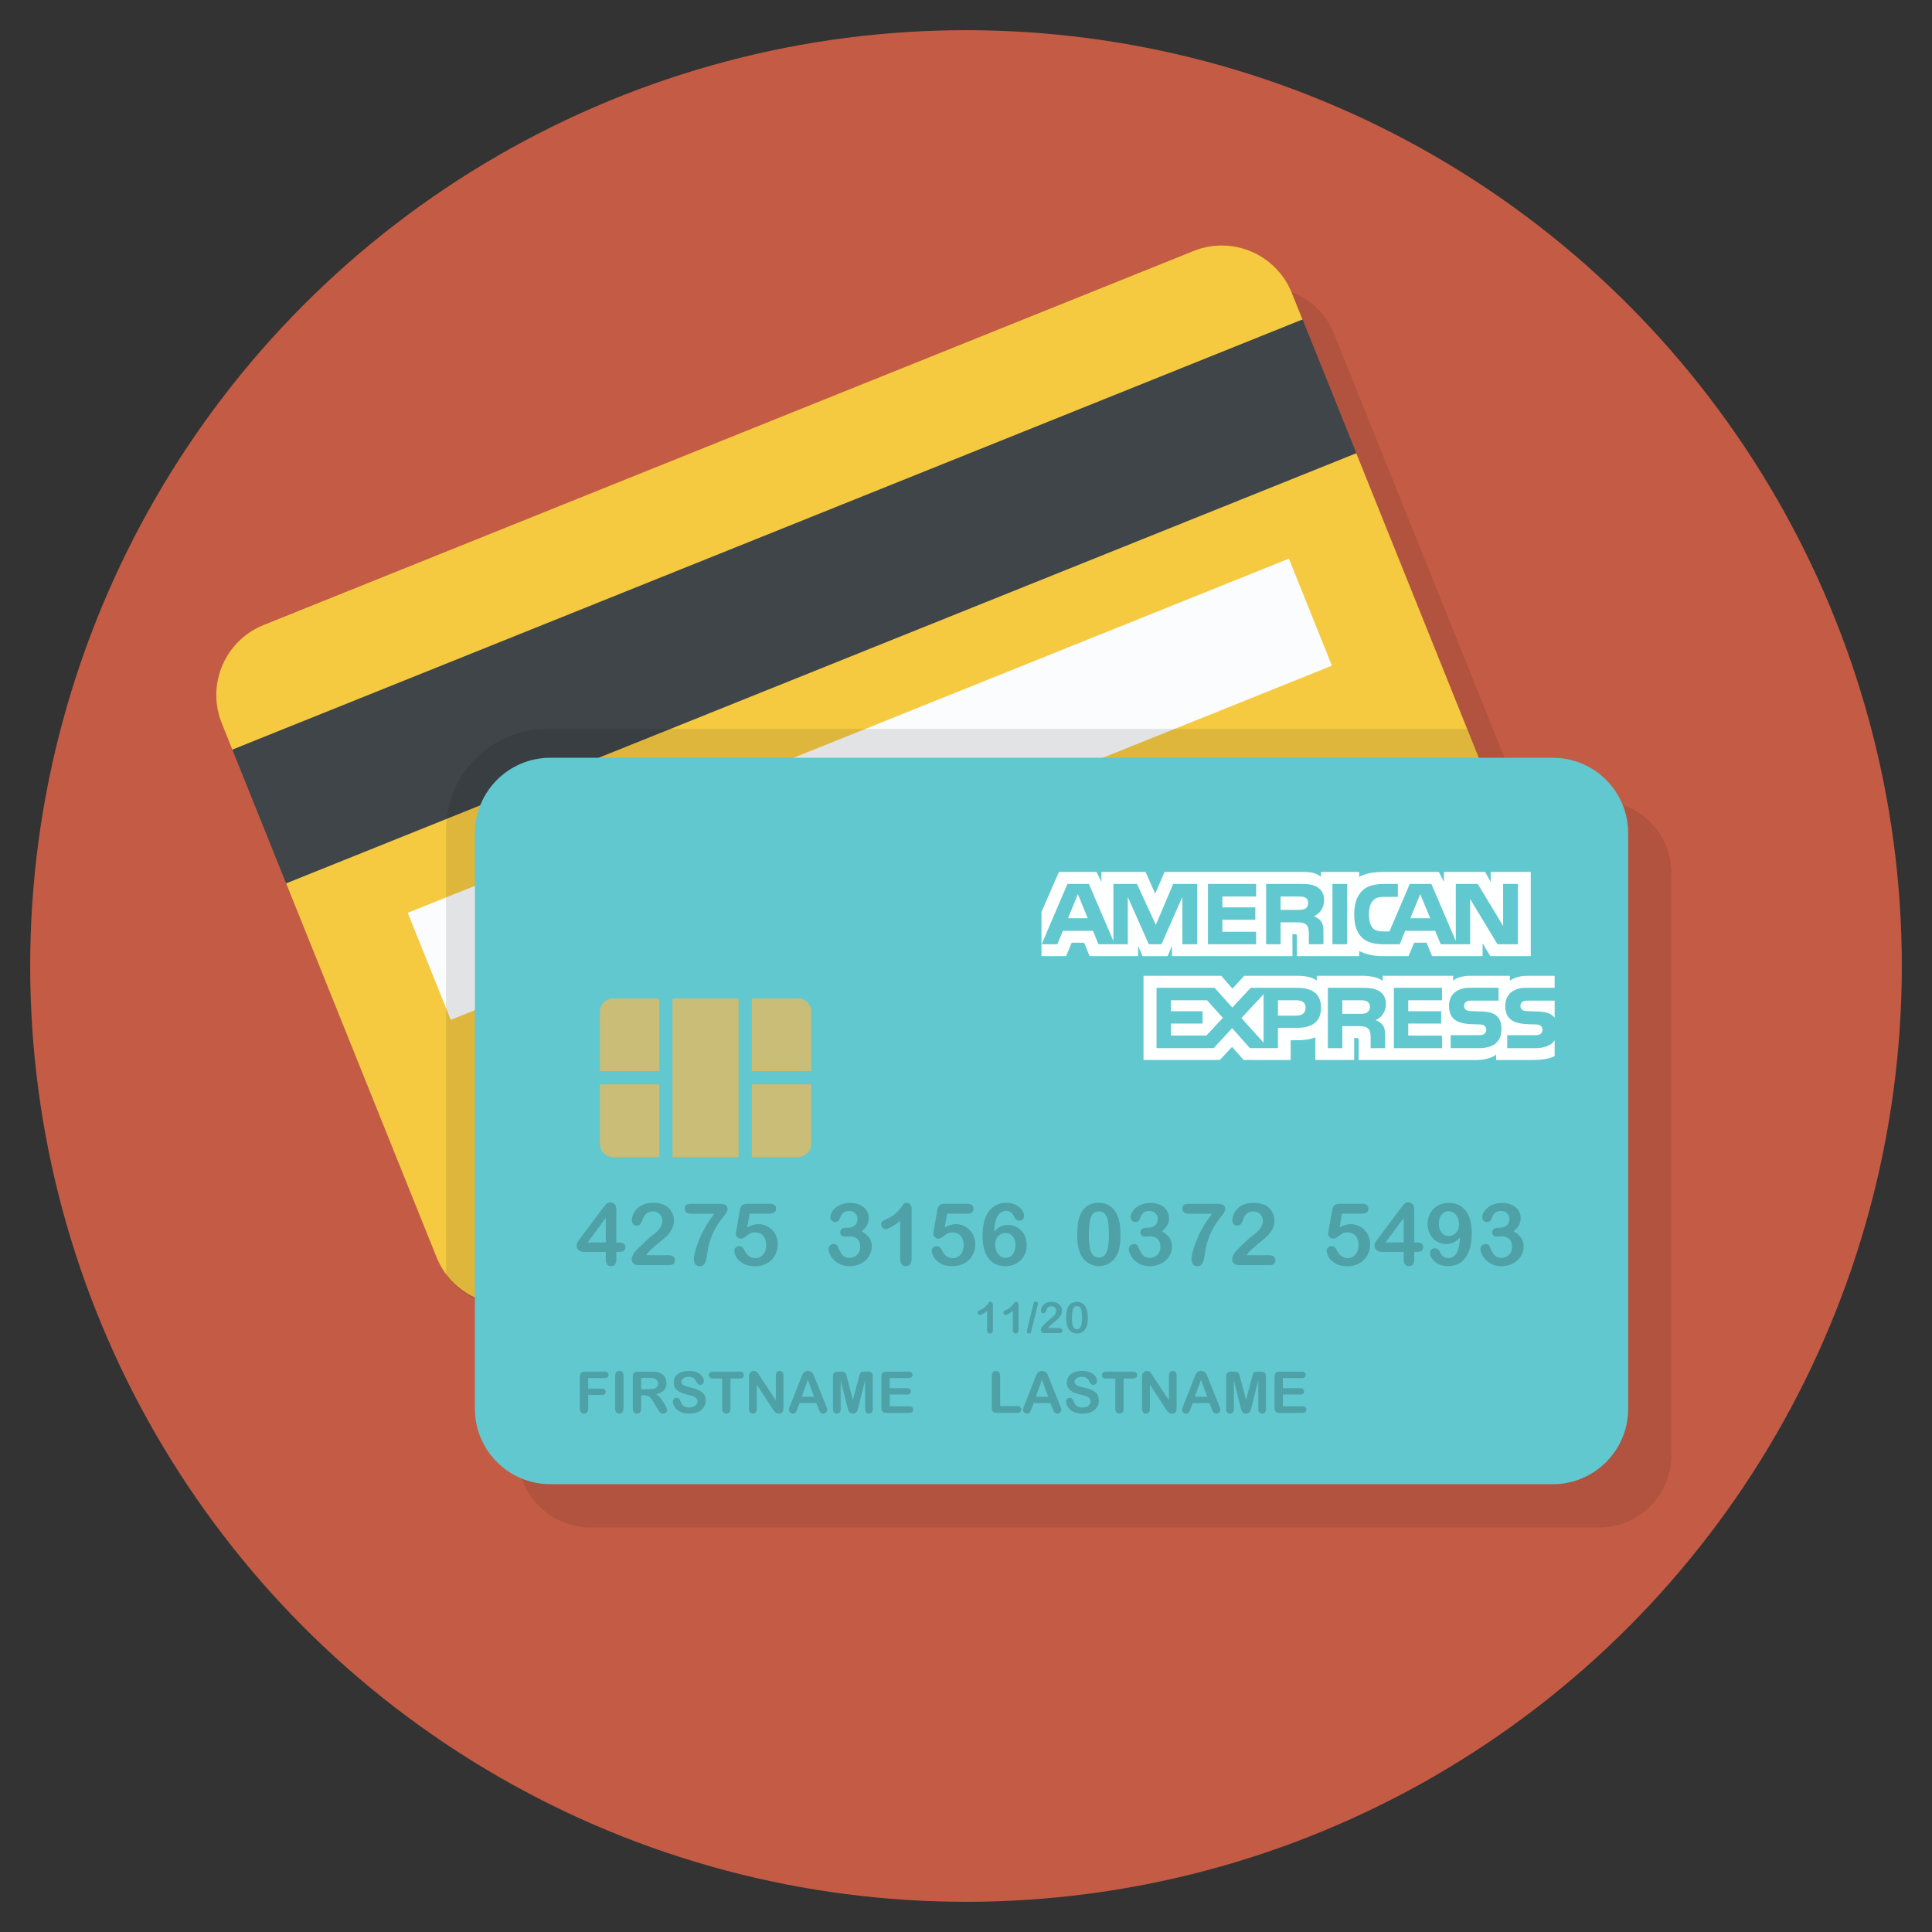 <?xml version="1.0" ?><!DOCTYPE svg  PUBLIC '-//W3C//DTD SVG 1.1//EN'  'http://www.w3.org/Graphics/SVG/1.1/DTD/svg11.dtd'><svg enable-background="new 0 0 128 128" id="Слой_1" version="1.1" viewBox="0 0 128 128" xml:space="preserve" xmlns="http://www.w3.org/2000/svg" xmlns:xlink="http://www.w3.org/1999/xlink"><rect x="0" y="0" width="128" height="128" fill="#333333" stroke="none"/><g><circle cx="64" cy="64" fill="#C45C45" r="62"/><path d="M105.961,53.068h-5.126L88.363,22.058c-0.984-2.447-3.766-3.633-6.213-2.648L20.123,44.358   c-2.447,0.984-3.633,3.766-2.648,6.213l14.396,35.793c0.477,1.186,1.38,2.067,2.458,2.557v7.503c0,2.637,2.138,4.775,4.775,4.775   h66.856c2.637,0,4.775-2.138,4.775-4.775v-38.58C110.737,55.206,108.599,53.068,105.961,53.068z" fill="#030709" opacity="0.1"/><path d="M97.037,61.282l-61.611,24.78c-2.562,1.03-5.474-0.211-6.505-2.773L18.97,58.548l-0.667-4.146l-2.897-4.716   l-0.713-1.772c-1.03-2.562,0.211-5.474,2.773-6.505l61.611-24.78c2.562-1.03,5.474,0.211,6.505,2.773l0.713,1.772l0.965,4.885   l2.6,3.977l9.951,24.742C100.841,57.34,99.599,60.252,97.037,61.282z" fill="#F5CA41"/><rect fill="#3F4549" height="9.551" transform="matrix(-0.928 0.373 -0.373 -0.928 116.34 57.206)" width="76.407" x="14.43" y="35.088"/><rect fill="#FAFCFD" height="7.641" transform="matrix(0.928 -0.373 0.373 0.928 -15.342 25.278)" width="62.909" x="26.169" y="48.448"/><path d="M29.554,54.978v29.498c1.25,1.759,3.574,2.511,5.664,1.67l62.027-24.948   c2.447-0.984,3.633-3.766,2.648-6.213l-2.692-6.694H36.24C32.553,48.293,29.554,51.292,29.554,54.978z" fill="#030709" opacity="0.1"/><path d="M102.872,98.333H36.464c-2.761,0-5-2.239-5-5V55.203c0-2.761,2.239-5,5-5h66.407c2.761,0,5,2.239,5,5   v38.131C107.872,96.095,105.633,98.333,102.872,98.333z" fill="#62C8CF"/><path d="M72.065,60.835l-0.654-1.594l-0.65,1.594 M86.474,60.2c-0.131,0.08-0.287,0.082-0.473,0.082h-1.161v-0.888   h1.177c0.167,0,0.34,0.007,0.453,0.072c0.124,0.058,0.201,0.182,0.201,0.353C86.671,59.995,86.598,60.136,86.474,60.2z    M94.756,60.835l-0.661-1.594l-0.658,1.594H94.756z M79.318,62.56h-0.98l-0.004-3.131l-1.386,3.131H76.11l-1.389-3.134v3.134   h-1.944l-0.367-0.892h-1.99l-0.371,0.892h-1.038l1.711-3.998h1.42l1.625,3.785v-3.785h1.56l1.251,2.712l1.149-2.712h1.591   L79.318,62.56L79.318,62.56z M83.223,62.56H80.03v-3.998h3.192v0.833h-2.237v0.721h2.183v0.82h-2.183v0.798h2.237V62.56z    M87.724,59.639c0,0.637-0.425,0.967-0.673,1.066c0.209,0.08,0.388,0.22,0.473,0.337c0.135,0.199,0.158,0.376,0.158,0.734v0.785   h-0.964l-0.004-0.504c0-0.241,0.023-0.587-0.151-0.779c-0.14-0.141-0.352-0.171-0.697-0.171h-1.026v1.454h-0.956v-3.998h2.198   c0.488,0,0.848,0.013,1.157,0.191C87.543,58.932,87.724,59.193,87.724,59.639z M89.253,62.56h-0.975v-3.998h0.975V62.56z    M100.566,62.56h-1.354L97.4,59.559v3.001h-1.946l-0.372-0.892h-1.985l-0.361,0.892h-1.118c-0.465,0-1.053-0.103-1.386-0.442   c-0.336-0.339-0.511-0.799-0.511-1.526c0-0.593,0.104-1.135,0.515-1.563c0.309-0.319,0.793-0.466,1.451-0.466h0.925v0.857h-0.906   c-0.349,0-0.546,0.052-0.735,0.237c-0.163,0.168-0.275,0.487-0.275,0.906c0,0.428,0.085,0.737,0.263,0.939   c0.147,0.158,0.414,0.206,0.666,0.206h0.429l1.347-3.144h1.432l1.618,3.782v-3.782h1.455l1.68,2.784v-2.784h0.979V62.56   L100.566,62.56z M69,63.345h1.633l0.368-0.888h0.824l0.367,0.888h3.213v-0.679l0.287,0.682h1.668l0.287-0.692v0.689h7.984   l-0.004-1.458h0.154c0.108,0.004,0.14,0.014,0.14,0.192v1.265h4.129v-0.339c0.333,0.178,0.851,0.339,1.533,0.339h1.737l0.372-0.888   h0.824l0.364,0.888h3.348v-0.844l0.507,0.844h2.683v-5.576h-2.655v0.659l-0.372-0.659h-2.724v0.659l-0.341-0.659h-3.68   c-0.616,0-1.157,0.086-1.595,0.326v-0.326h-2.539v0.326c-0.278-0.247-0.658-0.326-1.079-0.326h-9.277l-0.622,1.44l-0.639-1.44   H72.97v0.659l-0.321-0.659h-2.492L69,60.421L69,63.345z" fill="#FEFFFF"/><path d="M103,66.294h-1.742c-0.174,0-0.289,0.007-0.387,0.072c-0.101,0.065-0.14,0.161-0.14,0.288   c0,0.151,0.085,0.253,0.209,0.298c0.101,0.035,0.209,0.045,0.368,0.045l0.518,0.014c0.523,0.013,0.872,0.103,1.084,0.322   c0.039,0.031,0.062,0.065,0.089,0.099 M103,68.931c-0.232,0.339-0.684,0.512-1.297,0.512h-1.846v-0.858h1.838   c0.182,0,0.31-0.024,0.387-0.099c0.067-0.062,0.113-0.152,0.113-0.261c0-0.116-0.046-0.209-0.117-0.264   c-0.069-0.061-0.17-0.089-0.337-0.089c-0.897-0.031-2.017,0.028-2.017-1.238c0-0.58,0.368-1.191,1.371-1.191H103v-0.796h-1.769   c-0.534,0-0.921,0.128-1.196,0.327v-0.327h-2.616c-0.418,0-0.909,0.104-1.142,0.327v-0.327h-4.671v0.327   c-0.372-0.268-0.999-0.327-1.289-0.327h-3.081v0.327c-0.294-0.285-0.948-0.327-1.347-0.327h-3.449l-0.789,0.854l-0.739-0.854   h-5.151v5.58h5.054l0.813-0.868l0.766,0.868l3.116,0.003v-1.313h0.306c0.413,0.006,0.901-0.01,1.331-0.196v1.506h2.57v-1.454h0.124   c0.158,0,0.174,0.007,0.174,0.165v1.29h7.807c0.496,0,1.014-0.127,1.301-0.357v0.357h2.476c0.515,0,1.019-0.072,1.401-0.257V68.931   L103,68.931z M99.188,67.333c0.186,0.193,0.286,0.436,0.286,0.847c0,0.86-0.537,1.262-1.501,1.262h-1.861v-0.858h1.854   c0.181,0,0.31-0.024,0.39-0.099c0.066-0.062,0.113-0.152,0.113-0.261c0-0.116-0.051-0.209-0.117-0.264   c-0.073-0.061-0.174-0.089-0.34-0.089c-0.894-0.031-2.013,0.028-2.013-1.238c0-0.58,0.364-1.191,1.366-1.191h1.916v0.851h-1.753   c-0.174,0-0.287,0.007-0.383,0.072c-0.105,0.065-0.144,0.161-0.144,0.288c0,0.151,0.089,0.253,0.209,0.298   c0.101,0.035,0.209,0.045,0.372,0.045l0.514,0.014C98.615,67.024,98.972,67.114,99.188,67.333z M90.565,67.086   c-0.128,0.076-0.286,0.082-0.472,0.082h-1.161v-0.898h1.177c0.17,0,0.34,0.004,0.456,0.072c0.124,0.065,0.198,0.189,0.198,0.36   S90.689,67.012,90.565,67.086z M91.142,67.584c0.213,0.079,0.387,0.219,0.468,0.336c0.135,0.195,0.154,0.377,0.158,0.73v0.793   h-0.959v-0.5c0-0.241,0.023-0.597-0.154-0.783c-0.14-0.143-0.352-0.178-0.701-0.178h-1.021v1.461h-0.96v-3.999h2.206   c0.484,0,0.836,0.021,1.15,0.189c0.302,0.182,0.491,0.432,0.491,0.888C91.819,67.159,91.394,67.484,91.142,67.584z M92.349,65.443   h3.189v0.827h-2.238v0.727h2.183v0.816h-2.183v0.796l2.238,0.004v0.83h-3.189V65.443z M85.902,67.289h-1.235v-1.018h1.246   c0.345,0,0.585,0.141,0.585,0.49C86.497,67.107,86.269,67.289,85.902,67.289z M83.715,69.079l-1.467-1.629l1.467-1.577V69.079z    M79.926,68.609h-2.35v-0.796h2.098v-0.816h-2.098V66.27h2.396l1.045,1.165L79.926,68.609z M87.523,66.761   c0,1.111-0.829,1.34-1.664,1.34h-1.192v1.341h-1.857l-1.177-1.324l-1.223,1.324h-3.785v-3.999h3.844l1.176,1.311l1.216-1.311h3.054   C86.671,65.443,87.523,65.653,87.523,66.761z" fill="#FEFFFF"/><rect fill="#C9BD77" height="10.506" width="4.378" x="44.557" y="66.15"/><path d="M53.75,67.025c0-0.484-0.392-0.876-0.875-0.876H49.81v4.815h3.94V67.025z" fill="#C9BD77"/><path d="M49.81,76.656h3.064c0.484,0,0.875-0.392,0.875-0.876v-3.94h-3.94V76.656z" fill="#C9BD77"/><path d="M39.742,75.78c0,0.483,0.392,0.876,0.875,0.876h3.064V71.84h-3.94V75.78z" fill="#C9BD77"/><path d="M43.681,66.15h-3.064c-0.484,0-0.875,0.392-0.875,0.876v3.94h3.94V66.15z" fill="#C9BD77"/><g opacity="0.2"><path d="M40.134,83.463v-0.52h-1.405c-0.177,0-0.31-0.04-0.399-0.12c-0.089-0.08-0.133-0.189-0.133-0.327    c0-0.035,0.007-0.071,0.02-0.108c0.013-0.036,0.033-0.075,0.059-0.115c0.026-0.04,0.053-0.079,0.081-0.116    s0.062-0.083,0.104-0.137l1.483-1.984c0.097-0.131,0.177-0.225,0.239-0.284c0.062-0.059,0.138-0.088,0.225-0.088    c0.284,0,0.425,0.162,0.425,0.487v2.166h0.12c0.144,0,0.259,0.02,0.346,0.059s0.13,0.125,0.13,0.257    c0,0.108-0.035,0.187-0.106,0.236c-0.071,0.049-0.177,0.074-0.319,0.074h-0.171v0.52c0,0.144-0.032,0.25-0.095,0.32    s-0.148,0.105-0.255,0.105c-0.104,0-0.189-0.036-0.253-0.108C40.166,83.709,40.134,83.603,40.134,83.463z M38.931,82.316h1.203    v-1.626L38.931,82.316z" fill="#020507"/><path d="M42.811,83.158h1.461c0.146,0,0.256,0.03,0.333,0.09c0.076,0.06,0.115,0.141,0.115,0.243    c0,0.091-0.03,0.169-0.091,0.232s-0.152,0.095-0.276,0.095h-2.059c-0.14,0-0.249-0.039-0.327-0.116s-0.118-0.168-0.118-0.273    c0-0.067,0.025-0.156,0.076-0.267c0.05-0.111,0.105-0.198,0.165-0.262c0.248-0.257,0.472-0.478,0.672-0.662    c0.2-0.184,0.342-0.305,0.428-0.362c0.153-0.108,0.28-0.217,0.382-0.326c0.102-0.109,0.179-0.221,0.232-0.336    c0.053-0.115,0.08-0.227,0.08-0.337c0-0.119-0.028-0.226-0.085-0.32c-0.057-0.094-0.134-0.167-0.232-0.22s-0.205-0.078-0.32-0.078    c-0.244,0-0.437,0.107-0.576,0.322c-0.019,0.028-0.05,0.104-0.094,0.229c-0.044,0.125-0.093,0.221-0.148,0.288    c-0.055,0.067-0.136,0.101-0.242,0.101c-0.093,0-0.171-0.031-0.232-0.092c-0.062-0.062-0.092-0.146-0.092-0.252    c0-0.129,0.029-0.263,0.087-0.403c0.058-0.14,0.144-0.267,0.259-0.381c0.115-0.114,0.26-0.206,0.437-0.276s0.383-0.105,0.62-0.105    c0.285,0,0.529,0.045,0.73,0.134c0.131,0.06,0.245,0.142,0.344,0.246c0.099,0.104,0.176,0.225,0.231,0.362    s0.083,0.279,0.083,0.427c0,0.231-0.057,0.442-0.172,0.631s-0.232,0.338-0.351,0.445c-0.119,0.107-0.319,0.276-0.6,0.505    c-0.281,0.229-0.473,0.408-0.578,0.534C42.904,83.027,42.858,83.088,42.811,83.158z" fill="#020507"/><path d="M45.831,79.756h1.864c0.179,0,0.309,0.028,0.389,0.084c0.08,0.056,0.12,0.148,0.12,0.277    c0,0.078-0.047,0.182-0.141,0.311c-0.094,0.129-0.201,0.271-0.322,0.427c-0.12,0.156-0.244,0.349-0.372,0.581    c-0.128,0.231-0.245,0.514-0.351,0.848c-0.045,0.147-0.076,0.27-0.095,0.367s-0.039,0.223-0.062,0.378    c-0.022,0.155-0.042,0.273-0.059,0.355c-0.039,0.19-0.095,0.322-0.166,0.396s-0.167,0.111-0.287,0.111    c-0.114,0-0.205-0.04-0.274-0.119c-0.069-0.079-0.104-0.196-0.104-0.351c0-0.119,0.025-0.282,0.076-0.487    c0.05-0.205,0.132-0.451,0.246-0.737c0.114-0.286,0.256-0.58,0.427-0.881c0.171-0.301,0.374-0.601,0.609-0.9h-1.497    c-0.157,0-0.274-0.028-0.351-0.085c-0.077-0.057-0.116-0.146-0.116-0.267c0-0.129,0.041-0.212,0.123-0.249    S45.683,79.756,45.831,79.756z" fill="#020507"/><path d="M50.996,80.408h-1.329l-0.159,0.907c0.265-0.142,0.509-0.213,0.733-0.213c0.179,0,0.347,0.034,0.502,0.101    c0.156,0.067,0.292,0.16,0.41,0.278c0.118,0.118,0.21,0.259,0.277,0.421c0.067,0.162,0.101,0.337,0.101,0.523    c0,0.27-0.061,0.517-0.182,0.739s-0.296,0.398-0.525,0.529c-0.229,0.131-0.492,0.196-0.79,0.196c-0.334,0-0.605-0.062-0.813-0.185    c-0.208-0.123-0.355-0.264-0.442-0.424s-0.13-0.299-0.13-0.418c0-0.073,0.03-0.142,0.091-0.207    c0.061-0.065,0.137-0.098,0.228-0.098c0.157,0,0.273,0.09,0.35,0.271c0.075,0.166,0.175,0.295,0.302,0.388    c0.127,0.092,0.269,0.139,0.425,0.139c0.144,0,0.27-0.037,0.378-0.112c0.108-0.075,0.192-0.177,0.25-0.308    c0.059-0.131,0.088-0.279,0.088-0.445c0-0.179-0.032-0.332-0.095-0.459c-0.063-0.127-0.148-0.222-0.255-0.284    c-0.106-0.062-0.225-0.094-0.355-0.094c-0.16,0-0.275,0.02-0.344,0.059c-0.069,0.039-0.168,0.108-0.298,0.206    c-0.13,0.098-0.236,0.147-0.32,0.147c-0.091,0-0.173-0.033-0.243-0.099c-0.071-0.066-0.106-0.141-0.106-0.225    c0-0.009,0.01-0.073,0.031-0.19l0.235-1.34c0.026-0.16,0.075-0.277,0.146-0.35c0.071-0.073,0.187-0.109,0.347-0.109h1.477    c0.291,0,0.437,0.111,0.437,0.333c0,0.097-0.035,0.175-0.106,0.235S51.134,80.408,50.996,80.408z" fill="#020507"/><path d="M56.184,81.342c0.172,0,0.319-0.05,0.444-0.151c0.124-0.101,0.186-0.245,0.186-0.434    c0-0.144-0.049-0.267-0.148-0.371c-0.099-0.104-0.232-0.155-0.4-0.155c-0.114,0-0.208,0.016-0.281,0.048    c-0.074,0.032-0.132,0.074-0.175,0.126s-0.083,0.119-0.122,0.201c-0.038,0.082-0.073,0.159-0.105,0.232    c-0.019,0.039-0.052,0.07-0.101,0.092c-0.049,0.022-0.104,0.034-0.168,0.034c-0.075,0-0.143-0.03-0.206-0.091    s-0.094-0.141-0.094-0.242c0-0.097,0.029-0.199,0.088-0.306s0.145-0.209,0.257-0.306s0.253-0.175,0.421-0.234    c0.168-0.059,0.355-0.088,0.562-0.088c0.181,0,0.346,0.025,0.495,0.074c0.149,0.049,0.279,0.121,0.389,0.214    s0.193,0.201,0.249,0.325c0.056,0.123,0.084,0.256,0.084,0.397c0,0.187-0.041,0.346-0.122,0.48s-0.197,0.263-0.348,0.39    c0.146,0.078,0.268,0.168,0.368,0.269c0.1,0.101,0.175,0.212,0.225,0.334c0.05,0.122,0.076,0.254,0.076,0.396    c0,0.17-0.034,0.334-0.102,0.492s-0.168,0.3-0.301,0.424c-0.132,0.124-0.29,0.221-0.471,0.291s-0.383,0.105-0.603,0.105    c-0.224,0-0.424-0.04-0.602-0.12s-0.323-0.18-0.438-0.301c-0.115-0.12-0.201-0.245-0.26-0.374s-0.088-0.235-0.088-0.319    c0-0.108,0.035-0.195,0.105-0.262c0.07-0.066,0.157-0.099,0.262-0.099c0.052,0,0.103,0.015,0.151,0.046s0.08,0.068,0.095,0.111    c0.097,0.259,0.201,0.452,0.312,0.578s0.267,0.189,0.469,0.189c0.116,0,0.227-0.028,0.334-0.085    c0.107-0.057,0.196-0.141,0.266-0.253c0.07-0.112,0.105-0.242,0.105-0.389c0-0.218-0.06-0.389-0.179-0.513    c-0.119-0.124-0.285-0.186-0.498-0.186c-0.037,0-0.095,0.004-0.173,0.011s-0.129,0.011-0.151,0.011    c-0.103,0-0.182-0.026-0.238-0.077s-0.084-0.123-0.084-0.214c0-0.09,0.034-0.162,0.101-0.217c0.067-0.055,0.167-0.083,0.299-0.083    H56.184z" fill="#020507"/><path d="M59.637,83.435v-2.546c-0.474,0.364-0.793,0.546-0.957,0.546c-0.078,0-0.148-0.031-0.208-0.094    c-0.061-0.062-0.091-0.135-0.091-0.217c0-0.095,0.03-0.165,0.09-0.21c0.06-0.045,0.165-0.103,0.316-0.173    c0.226-0.106,0.406-0.218,0.541-0.336c0.135-0.118,0.255-0.249,0.36-0.395c0.104-0.146,0.173-0.235,0.204-0.269    s0.091-0.05,0.179-0.05c0.099,0,0.178,0.038,0.238,0.115c0.06,0.076,0.09,0.182,0.09,0.316v3.204c0,0.375-0.128,0.562-0.383,0.562    c-0.114,0-0.205-0.038-0.274-0.115C59.671,83.698,59.637,83.585,59.637,83.435z" fill="#020507"/><path d="M64.077,80.408h-1.329l-0.159,0.907c0.265-0.142,0.509-0.213,0.733-0.213c0.179,0,0.347,0.034,0.502,0.101    c0.156,0.067,0.292,0.16,0.41,0.278s0.21,0.259,0.277,0.421c0.067,0.162,0.101,0.337,0.101,0.523c0,0.27-0.061,0.517-0.182,0.739    c-0.121,0.222-0.296,0.398-0.525,0.529c-0.229,0.131-0.492,0.196-0.79,0.196c-0.334,0-0.605-0.062-0.813-0.185    c-0.208-0.123-0.355-0.264-0.442-0.424s-0.13-0.299-0.13-0.418c0-0.073,0.03-0.142,0.091-0.207    c0.061-0.065,0.137-0.098,0.228-0.098c0.157,0,0.273,0.09,0.35,0.271c0.075,0.166,0.175,0.295,0.302,0.388    c0.127,0.092,0.269,0.139,0.425,0.139c0.144,0,0.27-0.037,0.378-0.112c0.108-0.075,0.192-0.177,0.25-0.308    c0.059-0.131,0.088-0.279,0.088-0.445c0-0.179-0.032-0.332-0.095-0.459s-0.148-0.222-0.255-0.284    c-0.106-0.062-0.225-0.094-0.355-0.094c-0.16,0-0.275,0.02-0.344,0.059s-0.168,0.108-0.298,0.206    c-0.13,0.098-0.236,0.147-0.32,0.147c-0.091,0-0.173-0.033-0.243-0.099c-0.071-0.066-0.106-0.141-0.106-0.225    c0-0.009,0.01-0.073,0.031-0.19l0.235-1.34c0.026-0.16,0.075-0.277,0.146-0.35c0.071-0.073,0.187-0.109,0.347-0.109h1.477    c0.291,0,0.437,0.111,0.437,0.333c0,0.097-0.035,0.175-0.106,0.235S64.215,80.408,64.077,80.408z" fill="#020507"/><path d="M65.868,81.6c0.127-0.151,0.265-0.263,0.414-0.336c0.149-0.073,0.316-0.109,0.501-0.109    c0.177,0,0.341,0.033,0.491,0.099c0.15,0.066,0.282,0.16,0.395,0.283c0.113,0.122,0.2,0.266,0.262,0.432    c0.062,0.166,0.092,0.34,0.092,0.52c0,0.263-0.06,0.502-0.18,0.716c-0.12,0.215-0.288,0.382-0.504,0.502    c-0.215,0.12-0.459,0.18-0.732,0.18c-0.313,0-0.584-0.076-0.811-0.229c-0.228-0.153-0.402-0.379-0.522-0.679    c-0.12-0.299-0.18-0.665-0.18-1.098c0-0.353,0.036-0.668,0.109-0.946s0.177-0.508,0.313-0.691    c0.136-0.183,0.301-0.321,0.495-0.414c0.194-0.093,0.415-0.14,0.663-0.14c0.239,0,0.449,0.047,0.631,0.14    c0.182,0.093,0.319,0.209,0.411,0.347s0.139,0.27,0.139,0.397c0,0.076-0.029,0.146-0.087,0.208    c-0.058,0.062-0.132,0.094-0.221,0.094c-0.078,0-0.151-0.025-0.218-0.074s-0.117-0.118-0.148-0.206    c-0.043-0.112-0.111-0.202-0.204-0.27c-0.093-0.068-0.201-0.102-0.325-0.102c-0.099,0-0.197,0.028-0.295,0.085    c-0.098,0.057-0.18,0.134-0.248,0.231C65.972,80.74,65.892,81.093,65.868,81.6z M66.623,83.338c0.188,0,0.344-0.077,0.467-0.231    c0.123-0.154,0.185-0.356,0.185-0.606c0-0.17-0.029-0.316-0.087-0.438c-0.058-0.122-0.137-0.215-0.238-0.28    c-0.101-0.064-0.212-0.097-0.333-0.097c-0.116,0-0.226,0.031-0.332,0.092c-0.105,0.062-0.19,0.151-0.255,0.267    c-0.064,0.117-0.097,0.253-0.097,0.41c0,0.252,0.065,0.462,0.196,0.63C66.262,83.254,66.426,83.338,66.623,83.338z" fill="#020507"/><path d="M74.234,81.807c0,0.306-0.019,0.569-0.056,0.789c-0.037,0.22-0.106,0.42-0.207,0.599    c-0.127,0.22-0.291,0.39-0.492,0.509c-0.201,0.119-0.425,0.179-0.672,0.179c-0.284,0-0.538-0.08-0.762-0.241    c-0.225-0.16-0.394-0.382-0.508-0.666c-0.058-0.155-0.1-0.326-0.127-0.513c-0.027-0.187-0.041-0.39-0.041-0.609    c0-0.282,0.015-0.535,0.045-0.761c0.03-0.226,0.076-0.42,0.14-0.582c0.11-0.269,0.27-0.473,0.48-0.614    c0.21-0.141,0.46-0.211,0.751-0.211c0.192,0,0.367,0.031,0.523,0.094c0.157,0.062,0.294,0.154,0.413,0.274    c0.118,0.12,0.219,0.269,0.301,0.446C74.163,80.808,74.234,81.244,74.234,81.807z M73.468,81.751c0-0.341-0.021-0.621-0.062-0.838    c-0.041-0.217-0.11-0.381-0.207-0.492c-0.097-0.111-0.231-0.166-0.403-0.166c-0.246,0-0.417,0.124-0.513,0.372    s-0.144,0.631-0.144,1.147c0,0.351,0.021,0.638,0.062,0.862c0.041,0.224,0.11,0.393,0.207,0.508    c0.097,0.115,0.229,0.172,0.395,0.172c0.172,0,0.306-0.06,0.403-0.179c0.097-0.119,0.165-0.29,0.204-0.512    C73.448,82.402,73.468,82.111,73.468,81.751z" fill="#020507"/><path d="M76.076,81.342c0.172,0,0.319-0.05,0.443-0.151c0.124-0.101,0.186-0.245,0.186-0.434    c0-0.144-0.049-0.267-0.148-0.371c-0.099-0.104-0.232-0.155-0.4-0.155c-0.114,0-0.208,0.016-0.281,0.048    c-0.074,0.032-0.132,0.074-0.175,0.126c-0.043,0.052-0.083,0.119-0.122,0.201c-0.038,0.082-0.073,0.159-0.105,0.232    c-0.019,0.039-0.052,0.07-0.101,0.092s-0.104,0.034-0.168,0.034c-0.075,0-0.143-0.03-0.206-0.091s-0.094-0.141-0.094-0.242    c0-0.097,0.029-0.199,0.088-0.306s0.145-0.209,0.257-0.306c0.113-0.097,0.253-0.175,0.421-0.234    c0.168-0.059,0.355-0.088,0.562-0.088c0.181,0,0.346,0.025,0.495,0.074c0.149,0.049,0.279,0.121,0.389,0.214    s0.193,0.201,0.249,0.325c0.056,0.123,0.084,0.256,0.084,0.397c0,0.187-0.041,0.346-0.122,0.48s-0.197,0.263-0.348,0.39    c0.146,0.078,0.268,0.168,0.368,0.269c0.1,0.101,0.175,0.212,0.225,0.334c0.05,0.122,0.076,0.254,0.076,0.396    c0,0.17-0.034,0.334-0.102,0.492s-0.168,0.3-0.301,0.424c-0.132,0.124-0.29,0.221-0.471,0.291s-0.383,0.105-0.603,0.105    c-0.224,0-0.424-0.04-0.602-0.12c-0.177-0.08-0.323-0.18-0.438-0.301c-0.115-0.12-0.201-0.245-0.26-0.374    s-0.088-0.235-0.088-0.319c0-0.108,0.035-0.195,0.105-0.262c0.07-0.066,0.157-0.099,0.262-0.099c0.052,0,0.103,0.015,0.151,0.046    s0.08,0.068,0.095,0.111c0.097,0.259,0.201,0.452,0.312,0.578s0.267,0.189,0.469,0.189c0.116,0,0.227-0.028,0.334-0.085    c0.107-0.057,0.196-0.141,0.266-0.253c0.07-0.112,0.105-0.242,0.105-0.389c0-0.218-0.06-0.389-0.179-0.513    c-0.119-0.124-0.285-0.186-0.498-0.186c-0.037,0-0.095,0.004-0.173,0.011s-0.129,0.011-0.151,0.011    c-0.103,0-0.182-0.026-0.238-0.077s-0.084-0.123-0.084-0.214c0-0.09,0.034-0.162,0.101-0.217c0.067-0.055,0.167-0.083,0.299-0.083    H76.076z" fill="#020507"/><path d="M78.804,79.756h1.864c0.179,0,0.309,0.028,0.389,0.084c0.08,0.056,0.12,0.148,0.12,0.277    c0,0.078-0.047,0.182-0.141,0.311c-0.094,0.129-0.201,0.271-0.322,0.427c-0.12,0.156-0.244,0.349-0.372,0.581    c-0.128,0.231-0.245,0.514-0.351,0.848c-0.045,0.147-0.076,0.27-0.095,0.367s-0.039,0.223-0.062,0.378s-0.042,0.273-0.059,0.355    c-0.039,0.19-0.095,0.322-0.166,0.396c-0.072,0.074-0.167,0.111-0.287,0.111c-0.114,0-0.205-0.04-0.274-0.119    c-0.069-0.079-0.104-0.196-0.104-0.351c0-0.119,0.025-0.282,0.076-0.487c0.05-0.205,0.132-0.451,0.246-0.737    c0.114-0.286,0.256-0.58,0.427-0.881c0.171-0.301,0.374-0.601,0.609-0.9h-1.497c-0.157,0-0.274-0.028-0.351-0.085    c-0.077-0.057-0.116-0.146-0.116-0.267c0-0.129,0.041-0.212,0.123-0.249S78.656,79.756,78.804,79.756z" fill="#020507"/><path d="M82.595,83.158h1.461c0.146,0,0.256,0.03,0.333,0.09c0.076,0.06,0.115,0.141,0.115,0.243    c0,0.091-0.03,0.169-0.091,0.232c-0.061,0.063-0.152,0.095-0.276,0.095h-2.059c-0.14,0-0.249-0.039-0.327-0.116    s-0.118-0.168-0.118-0.273c0-0.067,0.025-0.156,0.076-0.267c0.05-0.111,0.105-0.198,0.165-0.262    c0.248-0.257,0.472-0.478,0.672-0.662c0.2-0.184,0.342-0.305,0.428-0.362c0.153-0.108,0.28-0.217,0.382-0.326    c0.102-0.109,0.179-0.221,0.232-0.336c0.053-0.115,0.08-0.227,0.08-0.337c0-0.119-0.028-0.226-0.085-0.32    c-0.057-0.094-0.134-0.167-0.232-0.22c-0.098-0.052-0.205-0.078-0.32-0.078c-0.244,0-0.437,0.107-0.576,0.322    c-0.019,0.028-0.05,0.104-0.094,0.229s-0.093,0.221-0.148,0.288S82.075,81.2,81.968,81.2c-0.093,0-0.171-0.031-0.232-0.092    c-0.062-0.062-0.092-0.146-0.092-0.252c0-0.129,0.029-0.263,0.087-0.403c0.058-0.14,0.144-0.267,0.259-0.381    c0.115-0.114,0.26-0.206,0.437-0.276c0.176-0.07,0.383-0.105,0.62-0.105c0.285,0,0.529,0.045,0.73,0.134    c0.131,0.06,0.245,0.142,0.344,0.246c0.099,0.104,0.176,0.225,0.231,0.362s0.083,0.279,0.083,0.427    c0,0.231-0.057,0.442-0.172,0.631s-0.232,0.338-0.351,0.445s-0.319,0.276-0.6,0.505s-0.473,0.408-0.578,0.534    C82.688,83.027,82.642,83.088,82.595,83.158z" fill="#020507"/><path d="M90.24,80.408h-1.329l-0.159,0.907c0.265-0.142,0.509-0.213,0.733-0.213c0.179,0,0.347,0.034,0.502,0.101    c0.156,0.067,0.292,0.16,0.41,0.278c0.118,0.118,0.21,0.259,0.277,0.421c0.067,0.162,0.101,0.337,0.101,0.523    c0,0.27-0.061,0.517-0.182,0.739s-0.296,0.398-0.525,0.529c-0.229,0.131-0.492,0.196-0.79,0.196c-0.334,0-0.605-0.062-0.813-0.185    c-0.208-0.123-0.355-0.264-0.442-0.424c-0.087-0.159-0.13-0.299-0.13-0.418c0-0.073,0.03-0.142,0.091-0.207    c0.061-0.065,0.137-0.098,0.228-0.098c0.157,0,0.273,0.09,0.35,0.271c0.075,0.166,0.175,0.295,0.302,0.388    c0.127,0.092,0.269,0.139,0.425,0.139c0.144,0,0.27-0.037,0.378-0.112s0.192-0.177,0.25-0.308s0.088-0.279,0.088-0.445    c0-0.179-0.032-0.332-0.095-0.459s-0.148-0.222-0.255-0.284c-0.106-0.062-0.225-0.094-0.355-0.094c-0.16,0-0.275,0.02-0.344,0.059    c-0.069,0.039-0.168,0.108-0.298,0.206c-0.13,0.098-0.236,0.147-0.32,0.147c-0.091,0-0.173-0.033-0.243-0.099    c-0.071-0.066-0.106-0.141-0.106-0.225c0-0.009,0.01-0.073,0.031-0.19l0.235-1.34c0.026-0.16,0.075-0.277,0.146-0.35    c0.071-0.073,0.187-0.109,0.347-0.109h1.477c0.291,0,0.437,0.111,0.437,0.333c0,0.097-0.035,0.175-0.106,0.235    C90.482,80.378,90.378,80.408,90.24,80.408z" fill="#020507"/><path d="M92.999,83.463v-0.52h-1.405c-0.177,0-0.31-0.04-0.399-0.12c-0.089-0.08-0.133-0.189-0.133-0.327    c0-0.035,0.007-0.071,0.02-0.108c0.013-0.036,0.033-0.075,0.059-0.115c0.026-0.04,0.053-0.079,0.081-0.116    s0.062-0.083,0.104-0.137l1.483-1.984c0.097-0.131,0.177-0.225,0.239-0.284s0.138-0.088,0.225-0.088    c0.284,0,0.425,0.162,0.425,0.487v2.166h0.12c0.144,0,0.259,0.02,0.346,0.059s0.13,0.125,0.13,0.257    c0,0.108-0.035,0.187-0.106,0.236c-0.071,0.049-0.177,0.074-0.319,0.074h-0.171v0.52c0,0.144-0.032,0.25-0.095,0.32    c-0.063,0.07-0.148,0.105-0.255,0.105c-0.104,0-0.189-0.036-0.253-0.108C93.031,83.709,92.999,83.603,92.999,83.463z     M91.795,82.316h1.203v-1.626L91.795,82.316z" fill="#020507"/><path d="M96.731,81.98c-0.123,0.146-0.261,0.255-0.413,0.329s-0.32,0.111-0.505,0.111    c-0.175,0-0.339-0.034-0.491-0.102c-0.152-0.068-0.284-0.163-0.395-0.285c-0.111-0.122-0.196-0.265-0.256-0.428    s-0.09-0.334-0.09-0.513c0-0.192,0.034-0.374,0.101-0.547c0.067-0.173,0.163-0.322,0.288-0.449    c0.125-0.127,0.274-0.226,0.446-0.297c0.173-0.071,0.363-0.106,0.572-0.106c0.241,0,0.455,0.044,0.644,0.132    c0.188,0.088,0.347,0.215,0.476,0.382c0.129,0.167,0.228,0.377,0.297,0.631c0.069,0.254,0.104,0.541,0.104,0.862    c0,0.358-0.036,0.674-0.109,0.947c-0.073,0.273-0.179,0.503-0.318,0.688c-0.139,0.186-0.305,0.324-0.499,0.414    c-0.194,0.09-0.414,0.136-0.66,0.136c-0.243,0-0.453-0.046-0.632-0.139s-0.315-0.207-0.409-0.344s-0.14-0.269-0.14-0.396    c0-0.078,0.029-0.148,0.087-0.21c0.058-0.062,0.132-0.092,0.221-0.092c0.082,0,0.156,0.023,0.221,0.069    c0.065,0.046,0.115,0.114,0.148,0.206c0.041,0.112,0.109,0.202,0.204,0.27c0.095,0.068,0.202,0.102,0.322,0.102    c0.106,0,0.207-0.027,0.302-0.081c0.095-0.054,0.176-0.131,0.243-0.229C96.625,82.839,96.705,82.486,96.731,81.98z M96.667,81.124    c0-0.127-0.017-0.244-0.052-0.351c-0.035-0.107-0.083-0.2-0.146-0.278c-0.062-0.078-0.137-0.14-0.224-0.185    c-0.087-0.045-0.181-0.067-0.284-0.067c-0.177,0-0.327,0.076-0.45,0.228c-0.123,0.152-0.185,0.353-0.185,0.603    c0,0.248,0.062,0.446,0.185,0.593c0.123,0.147,0.279,0.221,0.467,0.221c0.116,0,0.226-0.03,0.332-0.091    c0.105-0.061,0.191-0.149,0.257-0.264C96.634,81.417,96.667,81.281,96.667,81.124z" fill="#020507"/><path d="M99.373,81.342c0.172,0,0.319-0.05,0.443-0.151c0.124-0.101,0.186-0.245,0.186-0.434    c0-0.144-0.049-0.267-0.148-0.371c-0.099-0.104-0.232-0.155-0.4-0.155c-0.114,0-0.208,0.016-0.281,0.048    c-0.074,0.032-0.132,0.074-0.175,0.126c-0.043,0.052-0.083,0.119-0.122,0.201c-0.038,0.082-0.073,0.159-0.105,0.232    c-0.019,0.039-0.052,0.07-0.101,0.092s-0.104,0.034-0.168,0.034c-0.075,0-0.143-0.03-0.206-0.091s-0.094-0.141-0.094-0.242    c0-0.097,0.029-0.199,0.088-0.306s0.145-0.209,0.257-0.306c0.113-0.097,0.253-0.175,0.421-0.234s0.355-0.088,0.562-0.088    c0.181,0,0.346,0.025,0.495,0.074c0.149,0.049,0.279,0.121,0.389,0.214c0.11,0.093,0.193,0.201,0.249,0.325    c0.056,0.123,0.084,0.256,0.084,0.397c0,0.187-0.041,0.346-0.122,0.48s-0.197,0.263-0.348,0.39    c0.146,0.078,0.268,0.168,0.368,0.269s0.175,0.212,0.225,0.334c0.05,0.122,0.076,0.254,0.076,0.396    c0,0.17-0.034,0.334-0.102,0.492c-0.068,0.159-0.168,0.3-0.301,0.424c-0.132,0.124-0.29,0.221-0.471,0.291    s-0.383,0.105-0.603,0.105c-0.224,0-0.424-0.04-0.602-0.12s-0.323-0.18-0.438-0.301c-0.115-0.12-0.201-0.245-0.26-0.374    s-0.088-0.235-0.088-0.319c0-0.108,0.035-0.195,0.105-0.262c0.07-0.066,0.157-0.099,0.262-0.099c0.052,0,0.103,0.015,0.151,0.046    s0.08,0.068,0.095,0.111c0.097,0.259,0.201,0.452,0.312,0.578s0.267,0.189,0.469,0.189c0.116,0,0.227-0.028,0.334-0.085    c0.107-0.057,0.196-0.141,0.266-0.253c0.07-0.112,0.105-0.242,0.105-0.389c0-0.218-0.06-0.389-0.179-0.513    c-0.119-0.124-0.285-0.186-0.498-0.186c-0.037,0-0.095,0.004-0.173,0.011s-0.129,0.011-0.151,0.011    c-0.103,0-0.182-0.026-0.238-0.077s-0.084-0.123-0.084-0.214c0-0.09,0.034-0.162,0.101-0.217c0.067-0.055,0.167-0.083,0.299-0.083    H99.373z" fill="#020507"/><path d="M65.4,88.124v-1.273c-0.237,0.182-0.396,0.273-0.478,0.273c-0.039,0-0.074-0.015-0.104-0.047    s-0.045-0.068-0.045-0.109c0-0.048,0.015-0.083,0.045-0.105s0.083-0.051,0.158-0.087c0.113-0.053,0.203-0.109,0.27-0.168    c0.068-0.059,0.128-0.125,0.18-0.197c0.052-0.073,0.086-0.118,0.102-0.134c0.016-0.017,0.046-0.025,0.09-0.025    c0.049,0,0.089,0.019,0.119,0.057s0.045,0.091,0.045,0.158v1.602c0,0.187-0.064,0.281-0.192,0.281    c-0.057,0-0.103-0.019-0.137-0.057C65.417,88.255,65.4,88.199,65.4,88.124z" fill="#020507"/><path d="M67.102,88.124v-1.273c-0.237,0.182-0.396,0.273-0.478,0.273c-0.039,0-0.074-0.015-0.104-0.047    c-0.03-0.031-0.045-0.068-0.045-0.109c0-0.048,0.015-0.083,0.045-0.105c0.03-0.022,0.083-0.051,0.158-0.087    c0.113-0.053,0.203-0.109,0.27-0.168c0.068-0.059,0.128-0.125,0.18-0.197c0.052-0.073,0.086-0.118,0.102-0.134    c0.016-0.017,0.046-0.025,0.09-0.025c0.049,0,0.089,0.019,0.119,0.057s0.045,0.091,0.045,0.158v1.602    c0,0.187-0.064,0.281-0.192,0.281c-0.057,0-0.103-0.019-0.137-0.057C67.12,88.255,67.102,88.199,67.102,88.124z" fill="#020507"/><path d="M68.735,86.514l-0.392,1.613c-0.013,0.053-0.024,0.095-0.035,0.126c-0.009,0.031-0.025,0.055-0.045,0.072    c-0.02,0.017-0.049,0.026-0.087,0.026c-0.095,0-0.143-0.041-0.143-0.123c0-0.021,0.009-0.075,0.028-0.161l0.39-1.613    c0.021-0.086,0.04-0.145,0.059-0.176c0.019-0.032,0.055-0.048,0.109-0.048c0.047,0,0.082,0.011,0.107,0.034    c0.024,0.022,0.037,0.053,0.037,0.092C68.765,86.385,68.755,86.437,68.735,86.514z" fill="#020507"/><path d="M69.44,87.986h0.73c0.073,0,0.128,0.015,0.166,0.045s0.057,0.07,0.057,0.122    c0,0.046-0.015,0.084-0.045,0.116c-0.031,0.032-0.076,0.048-0.138,0.048h-1.03c-0.07,0-0.125-0.019-0.164-0.058    c-0.039-0.039-0.059-0.084-0.059-0.137c0-0.034,0.013-0.078,0.038-0.134c0.025-0.055,0.053-0.099,0.083-0.131    c0.124-0.129,0.236-0.239,0.336-0.331c0.1-0.091,0.171-0.152,0.214-0.181c0.076-0.054,0.14-0.108,0.191-0.163    c0.05-0.054,0.09-0.11,0.116-0.168c0.027-0.057,0.04-0.113,0.04-0.168c0-0.06-0.014-0.113-0.043-0.16    c-0.028-0.047-0.067-0.084-0.116-0.11c-0.049-0.026-0.103-0.039-0.16-0.039c-0.122,0-0.218,0.054-0.288,0.161    c-0.009,0.014-0.025,0.052-0.047,0.115c-0.022,0.062-0.047,0.111-0.075,0.144c-0.028,0.034-0.068,0.05-0.121,0.05    c-0.047,0-0.085-0.015-0.116-0.046c-0.031-0.031-0.046-0.073-0.046-0.126c0-0.064,0.014-0.132,0.043-0.201s0.072-0.133,0.13-0.19    c0.057-0.057,0.13-0.103,0.218-0.138c0.088-0.035,0.191-0.053,0.31-0.053c0.143,0,0.264,0.022,0.365,0.067    c0.065,0.03,0.123,0.071,0.172,0.123c0.049,0.052,0.088,0.112,0.116,0.181c0.027,0.068,0.041,0.139,0.041,0.213    c0,0.116-0.029,0.221-0.086,0.316c-0.058,0.095-0.116,0.169-0.176,0.222c-0.06,0.054-0.16,0.138-0.3,0.253    c-0.141,0.115-0.237,0.204-0.289,0.267C69.486,87.92,69.464,87.95,69.44,87.986z" fill="#020507"/><path d="M72.071,87.31c0,0.153-0.009,0.284-0.028,0.395c-0.019,0.11-0.053,0.21-0.104,0.299    c-0.063,0.11-0.146,0.195-0.246,0.255s-0.213,0.09-0.336,0.09c-0.142,0-0.269-0.04-0.381-0.12    c-0.112-0.08-0.197-0.191-0.254-0.333c-0.029-0.077-0.05-0.163-0.063-0.257c-0.014-0.093-0.021-0.195-0.021-0.304    c0-0.141,0.007-0.268,0.022-0.381c0.015-0.113,0.038-0.21,0.07-0.291c0.055-0.134,0.135-0.236,0.24-0.307    c0.105-0.07,0.23-0.106,0.376-0.106c0.096,0,0.183,0.016,0.262,0.047c0.078,0.031,0.147,0.076,0.207,0.137    c0.059,0.06,0.109,0.134,0.15,0.223C72.035,86.81,72.071,87.028,72.071,87.31z M71.687,87.282c0-0.171-0.01-0.31-0.031-0.419    c-0.021-0.108-0.055-0.19-0.104-0.246c-0.049-0.055-0.116-0.083-0.201-0.083c-0.123,0-0.209,0.062-0.257,0.186    c-0.049,0.124-0.072,0.315-0.072,0.574c0,0.175,0.01,0.319,0.031,0.431c0.021,0.112,0.055,0.196,0.104,0.254    c0.049,0.057,0.114,0.086,0.197,0.086c0.086,0,0.153-0.03,0.201-0.09s0.083-0.145,0.102-0.256    C71.677,87.607,71.687,87.462,71.687,87.282z" fill="#020507"/><path d="M40.06,91.301h-1.091v0.7h0.912c0.084,0,0.148,0.019,0.189,0.057c0.042,0.038,0.062,0.089,0.062,0.152    s-0.021,0.114-0.063,0.151s-0.105,0.056-0.188,0.056h-0.912v0.901c0,0.114-0.026,0.199-0.077,0.255s-0.118,0.083-0.199,0.083    c-0.082,0-0.149-0.028-0.201-0.084c-0.052-0.056-0.077-0.14-0.077-0.254v-2.104c0-0.08,0.012-0.145,0.035-0.195    c0.024-0.05,0.061-0.087,0.111-0.11s0.115-0.035,0.193-0.035h1.306c0.088,0,0.154,0.02,0.197,0.059    c0.043,0.039,0.064,0.09,0.064,0.154c0,0.065-0.021,0.117-0.064,0.156C40.214,91.281,40.148,91.301,40.06,91.301z" fill="#020507"/><path d="M40.756,93.318v-2.155c0-0.112,0.026-0.196,0.076-0.252s0.117-0.084,0.198-0.084    c0.083,0,0.151,0.028,0.202,0.083s0.077,0.139,0.077,0.253v2.155c0,0.113-0.026,0.198-0.077,0.254    c-0.052,0.056-0.119,0.084-0.202,0.084c-0.08,0-0.145-0.028-0.197-0.085C40.781,93.514,40.756,93.429,40.756,93.318z" fill="#020507"/><path d="M42.673,92.439h-0.194v0.879c0,0.116-0.026,0.201-0.076,0.256c-0.051,0.055-0.118,0.082-0.2,0.082    c-0.088,0-0.157-0.028-0.205-0.086s-0.073-0.141-0.073-0.252v-2.104c0-0.119,0.027-0.206,0.08-0.259    c0.054-0.054,0.14-0.08,0.259-0.08h0.901c0.125,0,0.231,0.005,0.319,0.016c0.088,0.011,0.168,0.032,0.239,0.064    c0.086,0.036,0.162,0.088,0.228,0.155c0.066,0.067,0.116,0.145,0.15,0.234c0.034,0.089,0.051,0.183,0.051,0.283    c0,0.204-0.057,0.367-0.173,0.489s-0.29,0.208-0.523,0.259c0.098,0.052,0.192,0.129,0.282,0.231c0.09,0.102,0.169,0.21,0.24,0.326    c0.07,0.115,0.125,0.219,0.164,0.312c0.039,0.093,0.059,0.156,0.059,0.191c0,0.036-0.012,0.072-0.035,0.107    c-0.023,0.035-0.055,0.063-0.094,0.084c-0.04,0.021-0.086,0.031-0.138,0.031c-0.062,0-0.114-0.014-0.157-0.044    s-0.079-0.066-0.109-0.111s-0.072-0.111-0.124-0.198l-0.222-0.369c-0.08-0.136-0.151-0.239-0.214-0.31s-0.126-0.119-0.191-0.146    C42.853,92.452,42.772,92.439,42.673,92.439z M42.991,91.29h-0.511v0.752h0.496c0.133,0,0.245-0.012,0.336-0.035    c0.091-0.023,0.16-0.062,0.208-0.118s0.072-0.132,0.072-0.229c0-0.076-0.019-0.143-0.058-0.201    c-0.039-0.058-0.092-0.101-0.16-0.13C43.308,91.303,43.181,91.29,42.991,91.29z" fill="#020507"/><path d="M46.755,92.788c0,0.166-0.042,0.314-0.128,0.446c-0.085,0.132-0.21,0.235-0.374,0.31    c-0.164,0.075-0.359,0.112-0.584,0.112c-0.27,0-0.492-0.051-0.668-0.153c-0.125-0.073-0.225-0.171-0.303-0.294    c-0.078-0.123-0.117-0.242-0.117-0.357c0-0.067,0.023-0.125,0.07-0.173c0.047-0.048,0.106-0.072,0.178-0.072    c0.058,0,0.108,0.019,0.148,0.056s0.075,0.093,0.104,0.166c0.035,0.087,0.072,0.16,0.113,0.218    c0.041,0.058,0.097,0.107,0.171,0.145c0.073,0.038,0.17,0.057,0.289,0.057c0.164,0,0.298-0.038,0.4-0.115    c0.103-0.076,0.154-0.172,0.154-0.286c0-0.091-0.028-0.165-0.083-0.221c-0.055-0.056-0.127-0.1-0.215-0.13    c-0.088-0.03-0.205-0.062-0.352-0.095c-0.196-0.046-0.361-0.1-0.493-0.161c-0.132-0.062-0.237-0.146-0.315-0.252    c-0.078-0.106-0.117-0.238-0.117-0.396c0-0.151,0.041-0.284,0.123-0.401c0.082-0.117,0.201-0.207,0.356-0.27    s0.338-0.094,0.548-0.094c0.168,0,0.313,0.021,0.436,0.062s0.224,0.097,0.305,0.166c0.081,0.069,0.14,0.141,0.177,0.217    c0.037,0.076,0.056,0.15,0.056,0.222c0,0.066-0.023,0.125-0.07,0.178c-0.047,0.053-0.105,0.079-0.174,0.079    c-0.063,0-0.111-0.016-0.145-0.048c-0.033-0.032-0.069-0.083-0.107-0.156c-0.05-0.103-0.11-0.184-0.179-0.242    c-0.069-0.058-0.181-0.087-0.336-0.087c-0.143,0-0.258,0.031-0.346,0.094c-0.088,0.063-0.132,0.139-0.132,0.227    c0,0.055,0.015,0.102,0.045,0.142s0.071,0.074,0.123,0.103c0.052,0.028,0.105,0.051,0.159,0.067    c0.054,0.016,0.142,0.04,0.265,0.071c0.154,0.036,0.294,0.076,0.419,0.119s0.231,0.097,0.319,0.159s0.156,0.141,0.205,0.236    C46.73,92.533,46.755,92.65,46.755,92.788z" fill="#020507"/><path d="M49.001,91.331h-0.604v1.987c0,0.114-0.026,0.199-0.076,0.255c-0.051,0.055-0.117,0.083-0.198,0.083    c-0.082,0-0.149-0.028-0.201-0.084c-0.052-0.056-0.077-0.14-0.077-0.254v-1.987H47.24c-0.095,0-0.165-0.021-0.211-0.062    s-0.069-0.097-0.069-0.165c0-0.071,0.024-0.127,0.072-0.168s0.117-0.062,0.208-0.062h1.761c0.096,0,0.167,0.021,0.214,0.063    c0.047,0.042,0.07,0.097,0.07,0.166c0,0.069-0.024,0.124-0.071,0.165C49.166,91.31,49.096,91.331,49.001,91.331z" fill="#020507"/><path d="M50.335,91.159l1.065,1.612v-1.627c0-0.106,0.023-0.185,0.068-0.238c0.045-0.053,0.107-0.079,0.184-0.079    c0.08,0,0.142,0.027,0.188,0.079c0.046,0.053,0.069,0.132,0.069,0.238v2.151c0,0.24-0.099,0.36-0.298,0.36    c-0.05,0-0.095-0.007-0.134-0.021s-0.077-0.037-0.112-0.068c-0.035-0.031-0.067-0.068-0.097-0.109    c-0.03-0.042-0.06-0.084-0.09-0.128l-1.039-1.593v1.602c0,0.104-0.024,0.183-0.073,0.237c-0.049,0.054-0.111,0.08-0.187,0.08    c-0.078,0-0.141-0.027-0.188-0.081c-0.047-0.054-0.071-0.133-0.071-0.236v-2.11c0-0.09,0.01-0.16,0.03-0.211    c0.024-0.056,0.063-0.102,0.118-0.137c0.055-0.035,0.114-0.053,0.177-0.053c0.05,0,0.092,0.008,0.128,0.024    c0.035,0.016,0.067,0.038,0.093,0.065c0.027,0.028,0.054,0.063,0.082,0.106S50.305,91.112,50.335,91.159z" fill="#020507"/><path d="M54.215,93.299l-0.131-0.343h-1.112l-0.131,0.351c-0.051,0.137-0.095,0.229-0.131,0.277    c-0.036,0.048-0.095,0.072-0.177,0.072c-0.069,0-0.131-0.026-0.185-0.076c-0.054-0.051-0.08-0.109-0.08-0.173    c0-0.037,0.006-0.076,0.019-0.116c0.013-0.04,0.033-0.095,0.062-0.166l0.7-1.776c0.02-0.051,0.044-0.112,0.072-0.184    c0.028-0.071,0.058-0.131,0.09-0.178c0.032-0.047,0.073-0.085,0.125-0.115s0.115-0.044,0.191-0.044    c0.077,0,0.141,0.014,0.193,0.044s0.093,0.067,0.125,0.113c0.032,0.046,0.058,0.096,0.08,0.148    c0.022,0.053,0.049,0.124,0.083,0.212l0.714,1.765c0.056,0.134,0.084,0.232,0.084,0.293c0,0.063-0.027,0.122-0.079,0.174    c-0.053,0.053-0.117,0.079-0.191,0.079c-0.043,0-0.081-0.008-0.112-0.023s-0.057-0.037-0.078-0.063    c-0.021-0.027-0.044-0.068-0.068-0.123C54.253,93.39,54.232,93.341,54.215,93.299z M53.118,92.54h0.817l-0.412-1.129L53.118,92.54    z" fill="#020507"/><path d="M56.136,93.196l-0.438-1.742v1.888c0,0.104-0.023,0.183-0.07,0.235s-0.109,0.078-0.186,0.078    c-0.075,0-0.136-0.026-0.183-0.077c-0.047-0.052-0.071-0.13-0.071-0.236v-2.164c0-0.119,0.031-0.2,0.093-0.242    c0.062-0.042,0.146-0.062,0.252-0.062h0.172c0.103,0,0.178,0.009,0.225,0.028s0.081,0.052,0.104,0.101s0.048,0.127,0.076,0.237    l0.397,1.498l0.397-1.498c0.028-0.11,0.054-0.188,0.076-0.237s0.057-0.082,0.104-0.101s0.122-0.028,0.225-0.028h0.172    c0.106,0,0.19,0.021,0.252,0.062c0.062,0.042,0.093,0.122,0.093,0.242v2.164c0,0.104-0.023,0.183-0.07,0.235    c-0.047,0.052-0.109,0.078-0.187,0.078c-0.073,0-0.134-0.026-0.181-0.078c-0.047-0.052-0.071-0.131-0.071-0.235v-1.888    l-0.438,1.742c-0.028,0.113-0.052,0.196-0.07,0.249c-0.018,0.053-0.051,0.101-0.1,0.145c-0.049,0.043-0.116,0.065-0.201,0.065    c-0.065,0-0.119-0.014-0.164-0.042c-0.045-0.028-0.08-0.064-0.104-0.107c-0.025-0.043-0.044-0.092-0.059-0.145    C56.166,93.309,56.151,93.254,56.136,93.196z" fill="#020507"/><path d="M60.197,91.301h-1.248v0.672h1.149c0.084,0,0.148,0.019,0.189,0.057c0.042,0.038,0.062,0.088,0.062,0.15    s-0.021,0.113-0.062,0.152s-0.104,0.059-0.19,0.059h-1.149v0.778h1.291c0.087,0,0.152,0.02,0.197,0.061s0.066,0.094,0.066,0.161    c0,0.065-0.022,0.117-0.066,0.158s-0.11,0.061-0.197,0.061h-1.505c-0.121,0-0.208-0.027-0.26-0.08    c-0.053-0.054-0.079-0.14-0.079-0.259v-2.056c0-0.08,0.012-0.145,0.035-0.195c0.024-0.05,0.061-0.087,0.111-0.11    c0.05-0.023,0.115-0.035,0.193-0.035h1.462c0.088,0,0.154,0.02,0.197,0.059c0.043,0.039,0.064,0.09,0.064,0.154    c0,0.065-0.021,0.117-0.064,0.156S60.285,91.301,60.197,91.301z" fill="#020507"/><path d="M66.262,91.163v1.99h1.123c0.09,0,0.158,0.022,0.206,0.065c0.048,0.043,0.072,0.098,0.072,0.164    c0,0.067-0.024,0.122-0.071,0.163c-0.047,0.042-0.116,0.062-0.207,0.062h-1.338c-0.121,0-0.208-0.027-0.26-0.08    c-0.053-0.054-0.079-0.14-0.079-0.259v-2.106c0-0.112,0.025-0.196,0.076-0.252s0.117-0.084,0.199-0.084    c0.083,0,0.151,0.028,0.202,0.083S66.262,91.05,66.262,91.163z" fill="#020507"/><path d="M69.726,93.299l-0.131-0.343h-1.112l-0.131,0.351c-0.051,0.137-0.095,0.229-0.131,0.277    s-0.095,0.072-0.177,0.072c-0.069,0-0.131-0.026-0.185-0.076c-0.054-0.051-0.08-0.109-0.08-0.173c0-0.037,0.006-0.076,0.019-0.116    c0.013-0.04,0.033-0.095,0.062-0.166l0.7-1.776c0.02-0.051,0.044-0.112,0.072-0.184c0.028-0.071,0.058-0.131,0.09-0.178    c0.032-0.047,0.073-0.085,0.125-0.115s0.115-0.044,0.191-0.044c0.077,0,0.141,0.014,0.193,0.044s0.093,0.067,0.125,0.113    c0.032,0.046,0.058,0.096,0.08,0.148s0.049,0.124,0.083,0.212l0.714,1.765c0.056,0.134,0.084,0.232,0.084,0.293    c0,0.063-0.027,0.122-0.079,0.174s-0.117,0.079-0.191,0.079c-0.043,0-0.081-0.008-0.112-0.023    c-0.031-0.015-0.057-0.037-0.078-0.063s-0.044-0.068-0.068-0.123C69.764,93.39,69.743,93.341,69.726,93.299z M68.629,92.54h0.817    l-0.412-1.129L68.629,92.54z" fill="#020507"/><path d="M72.802,92.788c0,0.166-0.042,0.314-0.128,0.446c-0.085,0.132-0.21,0.235-0.374,0.31    c-0.164,0.075-0.359,0.112-0.584,0.112c-0.27,0-0.492-0.051-0.668-0.153c-0.125-0.073-0.225-0.171-0.303-0.294    c-0.078-0.123-0.117-0.242-0.117-0.357c0-0.067,0.023-0.125,0.07-0.173c0.047-0.048,0.106-0.072,0.178-0.072    c0.058,0,0.108,0.019,0.148,0.056c0.041,0.037,0.075,0.093,0.104,0.166c0.035,0.087,0.072,0.16,0.113,0.218    s0.097,0.107,0.171,0.145s0.17,0.057,0.289,0.057c0.164,0,0.298-0.038,0.4-0.115c0.103-0.076,0.154-0.172,0.154-0.286    c0-0.091-0.028-0.165-0.083-0.221c-0.055-0.056-0.127-0.1-0.215-0.13c-0.088-0.03-0.205-0.062-0.352-0.095    c-0.196-0.046-0.361-0.1-0.493-0.161c-0.132-0.062-0.237-0.146-0.315-0.252c-0.078-0.106-0.117-0.238-0.117-0.396    c0-0.151,0.041-0.284,0.123-0.401c0.082-0.117,0.201-0.207,0.356-0.27s0.338-0.094,0.548-0.094c0.168,0,0.313,0.021,0.436,0.062    c0.123,0.042,0.224,0.097,0.305,0.166c0.081,0.069,0.14,0.141,0.177,0.217c0.037,0.076,0.056,0.15,0.056,0.222    c0,0.066-0.023,0.125-0.07,0.178s-0.105,0.079-0.174,0.079c-0.063,0-0.111-0.016-0.145-0.048    c-0.033-0.032-0.069-0.083-0.107-0.156c-0.05-0.103-0.11-0.184-0.179-0.242c-0.069-0.058-0.181-0.087-0.336-0.087    c-0.143,0-0.258,0.031-0.346,0.094c-0.088,0.063-0.132,0.139-0.132,0.227c0,0.055,0.015,0.102,0.045,0.142    s0.071,0.074,0.123,0.103c0.052,0.028,0.105,0.051,0.159,0.067c0.054,0.016,0.142,0.04,0.265,0.071    c0.154,0.036,0.294,0.076,0.419,0.119c0.125,0.043,0.231,0.097,0.319,0.159c0.088,0.062,0.156,0.141,0.205,0.236    C72.777,92.533,72.802,92.65,72.802,92.788z" fill="#020507"/><path d="M75.048,91.331h-0.604v1.987c0,0.114-0.026,0.199-0.076,0.255c-0.051,0.055-0.117,0.083-0.198,0.083    c-0.082,0-0.149-0.028-0.201-0.084c-0.052-0.056-0.077-0.14-0.077-0.254v-1.987h-0.604c-0.095,0-0.165-0.021-0.211-0.062    s-0.069-0.097-0.069-0.165c0-0.071,0.024-0.127,0.072-0.168s0.117-0.062,0.208-0.062h1.761c0.096,0,0.167,0.021,0.214,0.063    c0.047,0.042,0.07,0.097,0.07,0.166c0,0.069-0.024,0.124-0.071,0.165C75.213,91.31,75.142,91.331,75.048,91.331z" fill="#020507"/><path d="M76.381,91.159l1.065,1.612v-1.627c0-0.106,0.023-0.185,0.068-0.238c0.045-0.053,0.107-0.079,0.184-0.079    c0.08,0,0.142,0.027,0.188,0.079c0.046,0.053,0.069,0.132,0.069,0.238v2.151c0,0.24-0.099,0.36-0.298,0.36    c-0.05,0-0.095-0.007-0.134-0.021s-0.077-0.037-0.112-0.068s-0.067-0.068-0.097-0.109c-0.03-0.042-0.06-0.084-0.09-0.128    l-1.039-1.593v1.602c0,0.104-0.024,0.183-0.073,0.237c-0.049,0.054-0.111,0.08-0.187,0.08c-0.078,0-0.141-0.027-0.188-0.081    c-0.047-0.054-0.071-0.133-0.071-0.236v-2.11c0-0.09,0.01-0.16,0.03-0.211c0.024-0.056,0.063-0.102,0.118-0.137    c0.055-0.035,0.114-0.053,0.177-0.053c0.05,0,0.092,0.008,0.128,0.024c0.035,0.016,0.067,0.038,0.093,0.065    c0.027,0.028,0.054,0.063,0.082,0.106C76.323,91.066,76.352,91.112,76.381,91.159z" fill="#020507"/><path d="M80.262,93.299l-0.131-0.343h-1.112l-0.131,0.351c-0.051,0.137-0.095,0.229-0.131,0.277    c-0.036,0.048-0.095,0.072-0.177,0.072c-0.069,0-0.131-0.026-0.185-0.076c-0.054-0.051-0.08-0.109-0.08-0.173    c0-0.037,0.006-0.076,0.019-0.116c0.013-0.04,0.033-0.095,0.062-0.166l0.7-1.776c0.02-0.051,0.044-0.112,0.072-0.184    c0.028-0.071,0.058-0.131,0.09-0.178c0.032-0.047,0.073-0.085,0.125-0.115s0.115-0.044,0.191-0.044    c0.077,0,0.141,0.014,0.193,0.044c0.052,0.029,0.093,0.067,0.125,0.113c0.032,0.046,0.058,0.096,0.08,0.148    s0.049,0.124,0.083,0.212l0.714,1.765c0.056,0.134,0.084,0.232,0.084,0.293c0,0.063-0.027,0.122-0.079,0.174    c-0.053,0.053-0.117,0.079-0.191,0.079c-0.043,0-0.081-0.008-0.112-0.023c-0.031-0.015-0.057-0.037-0.078-0.063    c-0.021-0.027-0.044-0.068-0.068-0.123C80.3,93.39,80.279,93.341,80.262,93.299z M79.165,92.54h0.817l-0.412-1.129L79.165,92.54z" fill="#020507"/><path d="M82.183,93.196l-0.438-1.742v1.888c0,0.104-0.023,0.183-0.07,0.235c-0.047,0.052-0.109,0.078-0.186,0.078    c-0.075,0-0.136-0.026-0.183-0.077s-0.071-0.13-0.071-0.236v-2.164c0-0.119,0.031-0.2,0.093-0.242    c0.062-0.042,0.146-0.062,0.252-0.062h0.172c0.103,0,0.178,0.009,0.225,0.028s0.081,0.052,0.104,0.101s0.048,0.127,0.076,0.237    l0.397,1.498l0.397-1.498c0.028-0.11,0.054-0.188,0.076-0.237s0.057-0.082,0.104-0.101c0.047-0.019,0.122-0.028,0.225-0.028h0.172    c0.106,0,0.19,0.021,0.252,0.062c0.062,0.042,0.093,0.122,0.093,0.242v2.164c0,0.104-0.023,0.183-0.07,0.235    c-0.047,0.052-0.109,0.078-0.187,0.078c-0.073,0-0.134-0.026-0.181-0.078c-0.047-0.052-0.071-0.131-0.071-0.235v-1.888    l-0.438,1.742c-0.028,0.113-0.052,0.196-0.07,0.249c-0.018,0.053-0.051,0.101-0.1,0.145c-0.049,0.043-0.116,0.065-0.201,0.065    c-0.065,0-0.119-0.014-0.164-0.042c-0.045-0.028-0.08-0.064-0.104-0.107c-0.025-0.043-0.044-0.092-0.059-0.145    C82.212,93.309,82.198,93.254,82.183,93.196z" fill="#020507"/><path d="M86.244,91.301h-1.248v0.672h1.149c0.084,0,0.148,0.019,0.189,0.057c0.042,0.038,0.062,0.088,0.062,0.15    s-0.021,0.113-0.062,0.152s-0.104,0.059-0.19,0.059h-1.149v0.778h1.291c0.087,0,0.152,0.02,0.197,0.061s0.066,0.094,0.066,0.161    c0,0.065-0.022,0.117-0.066,0.158s-0.11,0.061-0.197,0.061h-1.505c-0.121,0-0.208-0.027-0.26-0.08    c-0.053-0.054-0.079-0.14-0.079-0.259v-2.056c0-0.08,0.012-0.145,0.035-0.195c0.024-0.05,0.061-0.087,0.111-0.11    c0.05-0.023,0.115-0.035,0.193-0.035h1.462c0.088,0,0.154,0.02,0.197,0.059c0.043,0.039,0.064,0.09,0.064,0.154    c0,0.065-0.021,0.117-0.064,0.156C86.398,91.281,86.332,91.301,86.244,91.301z" fill="#020507"/></g></g></svg>